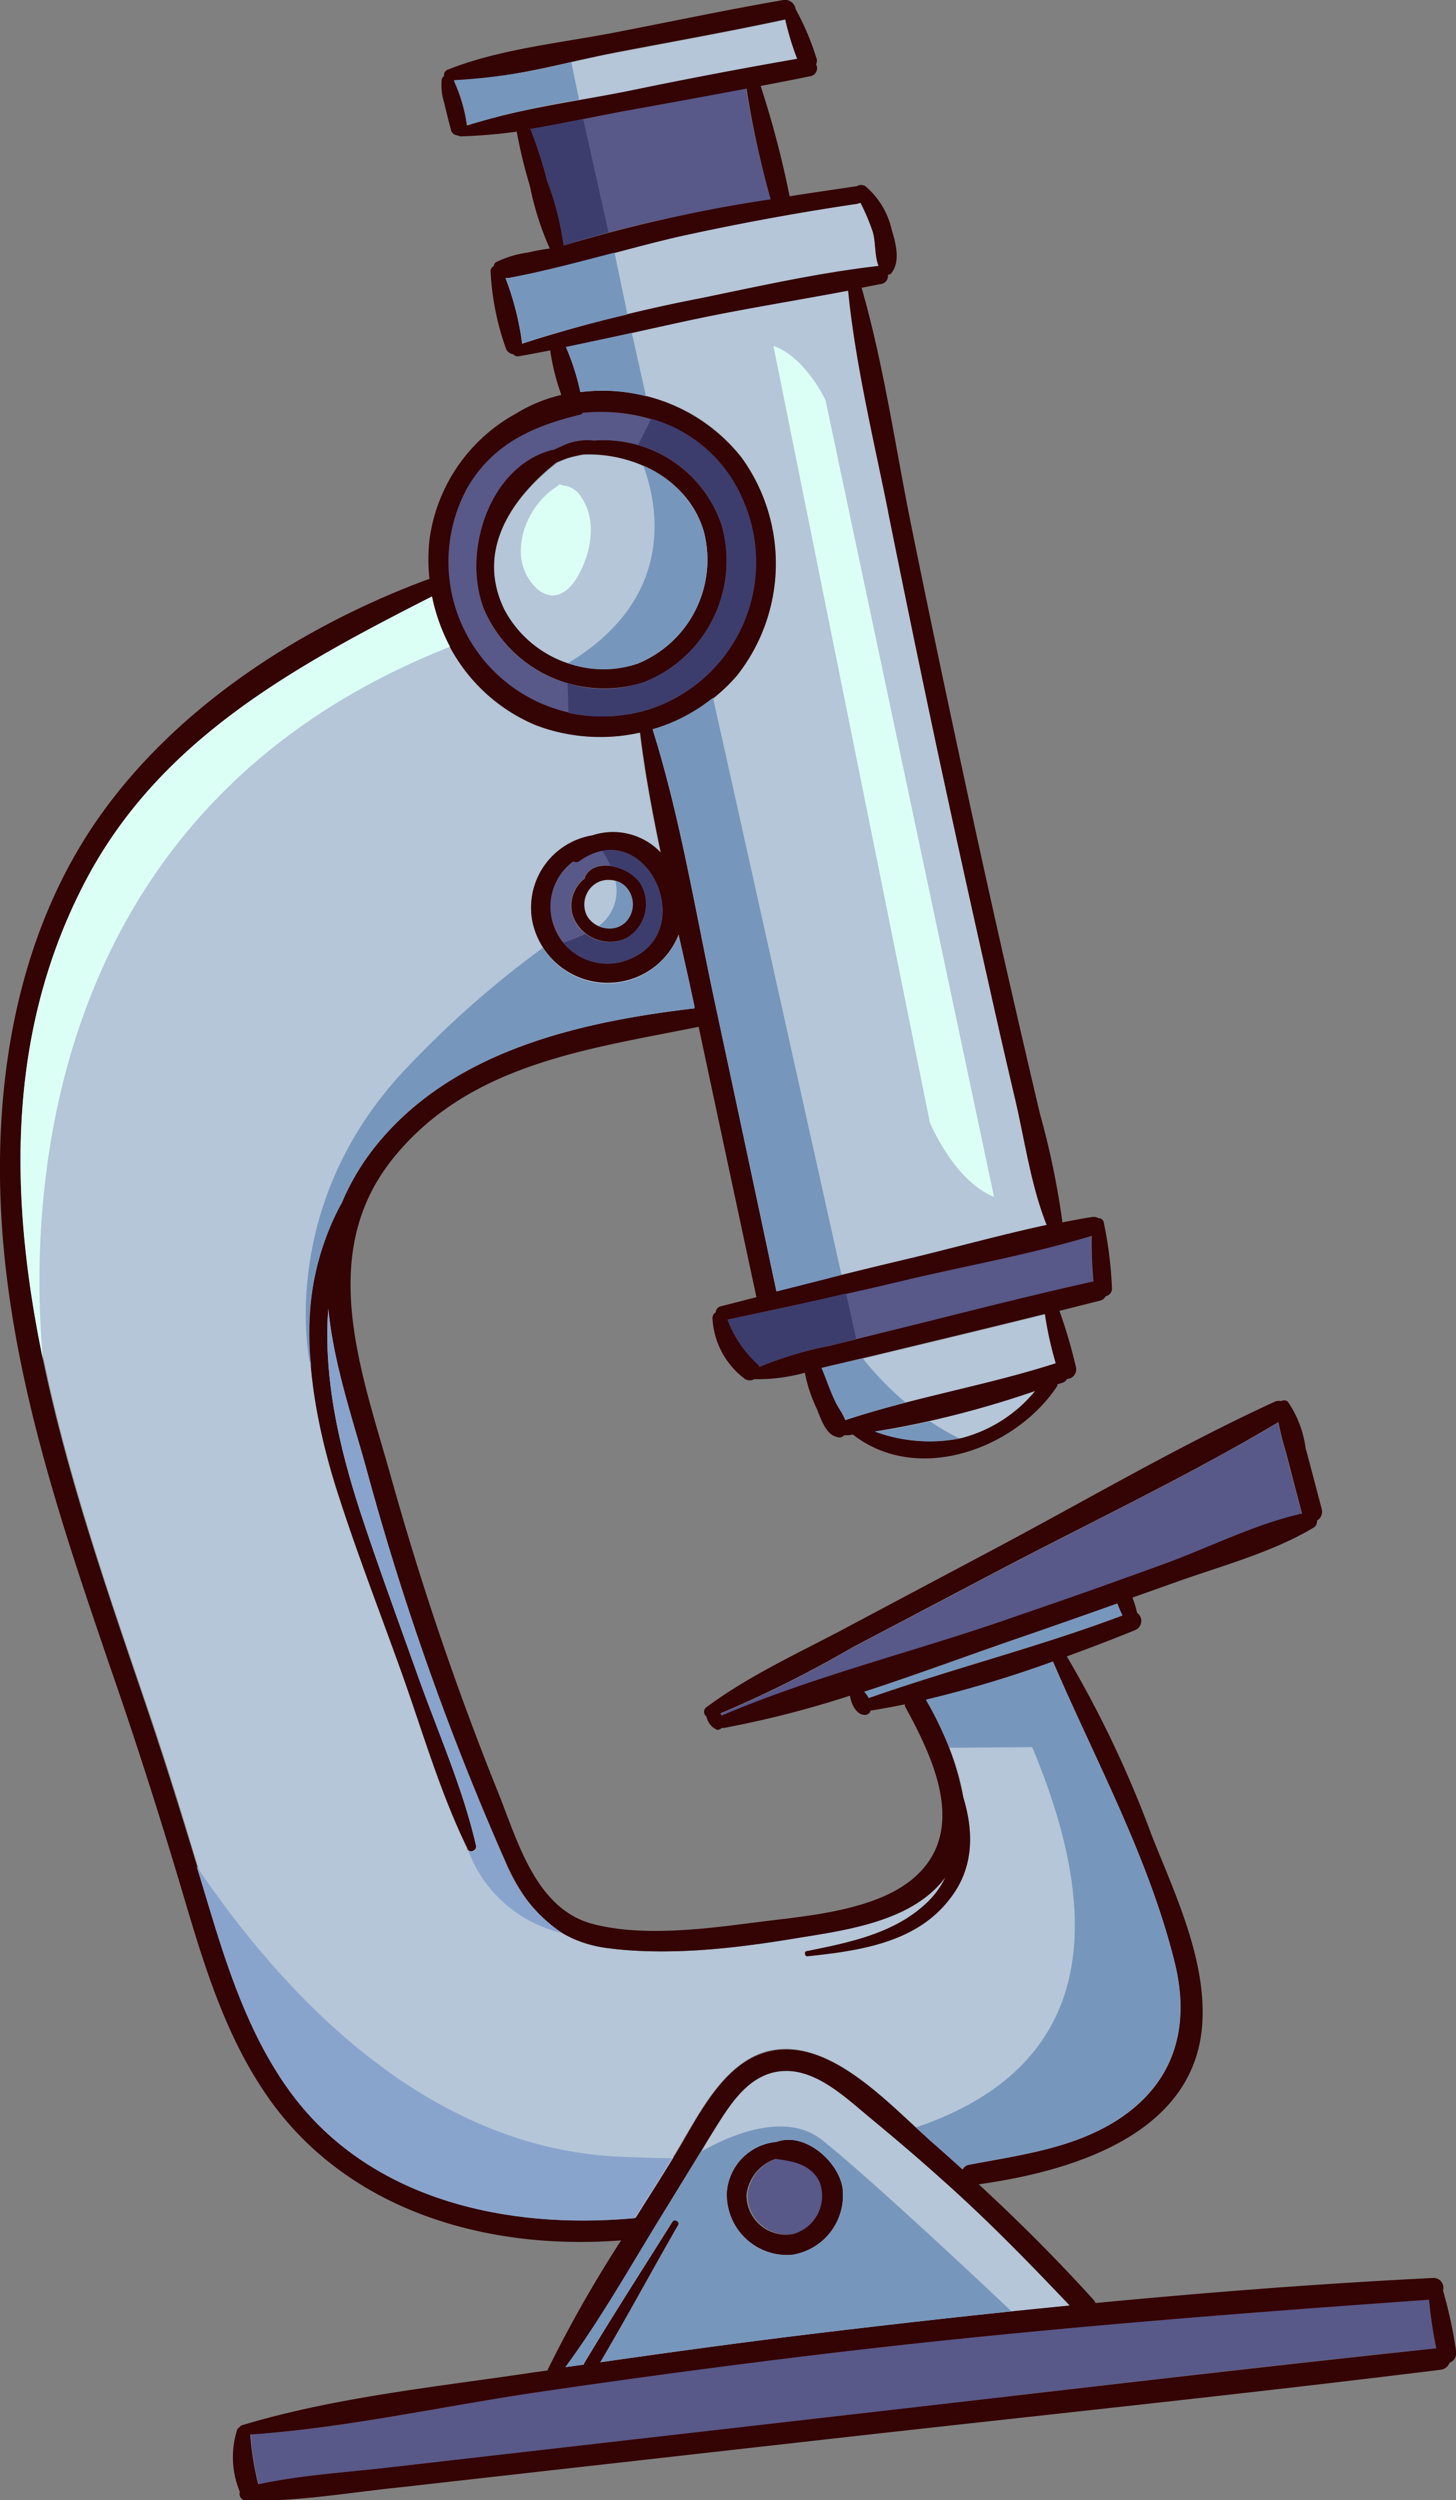 <svg xmlns="http://www.w3.org/2000/svg" viewBox="0 0 110.62 189.92"><rect x="0" y="0" width="110.62" height="189.92" fill="#808080" stroke="none"/><defs><style>.cls-1{fill:#b4c6d8;}.cls-2{fill:#585889;}.cls-3{fill:#7796bc;}.cls-4{fill:#340304;}.cls-5{fill:#89a4cc;}.cls-6{fill:#3d3d6d;}.cls-7{fill:#dcfff5;}</style></defs><g id="Layer_2" data-name="Layer 2"><g id="OBJECTS"><path class="cls-1" d="M79.55,93.07c-3.58.77-7.15,1.78-10.68,2.61-1.65.39-3.29.79-4.94,1.2s-3.29.81-4.93,1.23q-2.3-10.81-4.62-21.63c-1.51-7-2.65-14.23-4.8-21.08A13.27,13.27,0,0,0,54.17,53,11.65,11.65,0,0,0,56,51.31a13.76,13.76,0,0,0,.37-16.52,12.93,12.93,0,0,0-7.26-4.69,13.6,13.6,0,0,0-5-.32A18.41,18.41,0,0,0,43,26.36c1.68-.33,3.34-.7,5-1.07s3.47-.77,5.2-1.13c3.73-.78,7.5-1.37,11.23-2.08.55,5.62,2,11.24,3.06,16.76Q69.29,47.92,71.22,57q1.89,8.81,3.87,17.6c.69,3,1.36,6,2.06,9s1.18,6.48,2.37,9.44Z"/><path class="cls-2" d="M56.43,38.07a10.73,10.73,0,0,0-7-6.22,13.17,13.17,0,0,0-5.16-.49.34.34,0,0,1-.22.15c-3.57.86-6.61,2.21-8.54,5.54a11.78,11.78,0,0,0,7.68,17.11,12,12,0,0,0,6.32-.34A11.74,11.74,0,0,0,56.43,38.07ZM48.88,51.84a9.37,9.37,0,0,1-5.76.07,9.82,9.82,0,0,1-6.35-5.63c-1.67-4.26.36-10.82,5.15-12.07H42c.19-.09.37-.19.57-.27a4.4,4.4,0,0,1,2.53-.46,8.79,8.79,0,0,1,3.35.34,9.39,9.39,0,0,1,6.35,6.1A9.9,9.9,0,0,1,48.88,51.84Z"/><path class="cls-1" d="M60.56,4.47C56.35,5.2,52.16,6,48,6.86c-1.29.26-2.6.48-3.93.72a63.59,63.59,0,0,0-8.53,1.94v0a12.27,12.27,0,0,0-1-3.43A46.7,46.7,0,0,0,43.4,4.72c1.1-.25,2.19-.48,3.26-.68,4.33-.84,8.68-1.61,13-2.54A20.76,20.76,0,0,0,60.56,4.47Z"/><path class="cls-1" d="M48.46,50.41a8,8,0,0,1-5.31,0,8.27,8.27,0,0,1-4.83-4.09c-2.18-4.47.54-8.47,4-11.16.3-.13.6-.26.9-.36a9.81,9.81,0,0,1,1.13-.25,10.33,10.33,0,0,1,4.58.86,8.16,8.16,0,0,1,4.58,4.93A8.54,8.54,0,0,1,48.46,50.41Z"/><path class="cls-1" d="M66.75,20.23c-4.53.52-9,1.52-13.49,2.45q-2.8.57-5.59,1.21c-2.69.63-5.37,1.33-8,2.22a21.79,21.79,0,0,0-1.27-5,.56.56,0,0,0,.29,0c2.67-.51,5.31-1.22,8-1.92,1.61-.43,3.22-.85,4.83-1.21q6.8-1.52,13.69-2.52a.56.56,0,0,0,.21-.09,18.83,18.83,0,0,1,.94,2.23C66.54,18.45,66.44,19.45,66.75,20.23Z"/><path class="cls-2" d="M58.55,15.14c-4.1.67-8.25,1.44-12.27,2.51-1.15.31-2.29.63-3.42,1,0,0,0,0,0,0a22,22,0,0,0-1.25-4.91A37,37,0,0,0,40.31,9.8c1.36-.23,2.71-.5,4-.76s2.39-.48,3.56-.69c2.93-.53,5.87-1.06,8.81-1.63A70.9,70.9,0,0,0,58.55,15.14Z"/><path class="cls-1" d="M78.65,105.68A10.88,10.88,0,0,1,73,109.26l-.1,0a12.08,12.08,0,0,1-6.43-.52c1.39-.2,2.78-.46,4.17-.79C73.35,107.34,76.05,106.51,78.65,105.68Z"/><path class="cls-2" d="M88.44,118.85c3.4-1.24,6.92-3,10.46-3.82-.4-1.52-.8-3-1.19-4.57a22.4,22.4,0,0,1-.6-2.38c-7,4.14-14.39,7.65-21.55,11.42l-10.85,5.71a89,89,0,0,1-10,5l.09.17c7.14-3.07,14.95-4.93,22.3-7.46Q82.81,120.91,88.44,118.85Z"/><path class="cls-3" d="M84.91,121.81Q81.48,123,78,124.23c-4,1.38-8.18,2.93-12.35,4.29A2.18,2.18,0,0,1,66,129c6.38-2.26,12.94-3.91,19.29-6.28C85.16,122.43,85,122.12,84.91,121.81Z"/><path class="cls-1" d="M80.23,103.57c-3.74,1.19-7.63,2-11.43,3-1.54.41-3.07.84-4.58,1.34-.19-.52-.58-1-.8-1.5-.38-.8-.65-1.65-1-2.46l.67-.16,2.45-.58,4.55-1.1q4.65-1.11,9.29-2.26A28.19,28.19,0,0,0,80.23,103.57Z"/><path class="cls-2" d="M83.08,97.35c-4.48,1-9,2.14-13.42,3.24L65,101.75l-1.87.46a28.3,28.3,0,0,0-5.45,1.63.75.75,0,0,0-.19-.26,8.55,8.55,0,0,1-2.23-3.32c3-.64,6-1.29,9-2l5-1.16c4.52-1.06,9.19-1.91,13.64-3.26A31,31,0,0,0,83.08,97.35Z"/><path class="cls-2" d="M45.76,64.63a4.2,4.2,0,0,0-1.75.8.43.43,0,0,1-.45,0,4.28,4.28,0,0,0-1.7,4,4.4,4.4,0,0,0,.94,2.16,4.28,4.28,0,0,0,4.4,1.48C52.76,71.56,50.07,63.81,45.76,64.63Zm1.82,6.63a2.91,2.91,0,0,1-3.09-.32,2.83,2.83,0,0,1-1-1.37,2.64,2.64,0,0,1,.92-2.86.38.38,0,0,1,0-.1,1.71,1.71,0,0,1,1.95-.81A3.41,3.41,0,0,1,48.59,67,3,3,0,0,1,47.58,71.26Z"/><path class="cls-1" d="M71.61,165.59q-2.73-2.46-5.57-4.78c-1.88-1.54-4.21-3.82-6.86-3.46-2.37.33-3.73,2.57-4.89,4.42-.35.56-.7,1.12-1,1.68-1,1.61-2,3.24-3,4.86-2.37,3.86-4.63,7.87-7.31,11.51.46-.07.93-.12,1.39-.2,0,0,0,0,0-.05,2.18-3.63,4.48-7.19,6.73-10.78.17-.27.6,0,.44.25-2,3.47-3.89,7-5.91,10.41,5.79-.83,11.57-1.62,17.38-2.31,4.61-.55,9.24-1.07,13.86-1.56l4.42-.44C78.16,171.85,75,168.63,71.61,165.59Zm-11.45,5.7a4.59,4.59,0,0,1-4.93-4.82A4.16,4.16,0,0,1,59,162.71c2.1-.77,4.62,1.4,5,3.42A4.57,4.57,0,0,1,60.16,171.29Z"/><path class="cls-2" d="M63.52,178.7Q52.23,180,41,181.7c-7.26,1.07-14.62,2.74-21.95,3.24a22.38,22.38,0,0,0,.61,3.78c3.18-.69,6.53-.89,9.75-1.26l11.71-1.34,22.45-2.57c15.18-1.73,30.35-3.6,45.55-5.17a34.91,34.91,0,0,1-.55-3.69C93.5,175.76,78.49,176.93,63.52,178.7Z"/><path class="cls-2" d="M60.3,169.7a3,3,0,0,0,2-4c-.7-1.34-2-1.53-3.33-1.71a3.28,3.28,0,0,0-2.16,2.71A3,3,0,0,0,60.3,169.7Z"/><path class="cls-1" d="M47.45,70.09a1.74,1.74,0,0,1-2,.24,1.88,1.88,0,0,1-.85-.75,2,2,0,0,1,1-2.67,2.72,2.72,0,0,1,1.1,0,1.65,1.65,0,0,1,.75.41A1.93,1.93,0,0,1,47.45,70.09Z"/><path class="cls-1" d="M85.23,160.81c-3.45,2.37-7.64,2.87-11.64,3.63a.68.68,0,0,0-.47.36c-.81-.73-1.63-1.47-2.46-2.19l-1.07-1c-2.88-2.67-6.67-6.4-10.59-5.93s-6,5.17-7.85,8.15l0,.08c-.92,1.52-1.88,3-2.85,4.55-9.78.91-20.36-1.4-26.35-9.82-3-4.22-4.62-9.21-6.09-14.11-.28-.93-.56-1.87-.85-2.8-1.23-4.12-2.51-8.22-3.9-12.29-2.82-8.28-5.92-17.17-7.79-26.18C.69,90.9.46,78.28,6.6,66.73c5.67-10.65,15.89-16.16,26.22-21.42a14.41,14.41,0,0,0,1.37,3.82,12.76,12.76,0,0,0,6.44,5.93,11.83,11.83,0,0,0,2.62.72,14,14,0,0,0,5.35-.13c.37,3.05.94,6.09,1.58,9.12A5,5,0,0,0,45,63.46h0A5.56,5.56,0,0,0,40.45,70a5.82,5.82,0,0,0,11.11,1c.41,1.82.82,3.63,1.2,5.44,0,0,0,.11,0,.16-8.47,1-17.79,3.07-23.65,9.78a18.39,18.39,0,0,0-3.15,5,20.76,20.76,0,0,0-2.35,12.38,45.3,45.3,0,0,0,2.1,9.84c1.48,4.56,3.2,9,4.83,13.54s2.9,9,4.93,13.23l0,.1c.19.35.72.08.62-.28-1-4.38-2.9-8.65-4.41-12.88-1.4-3.93-2.84-7.86-4.16-11.81-1.79-5.36-3.05-10.77-2.65-16.13.39,4.13,1.82,8.31,2.89,12.17a209.08,209.08,0,0,0,10.54,29.79,11.47,11.47,0,0,0,4.35,5.47A9,9,0,0,0,46.24,148c4.67.59,9.69,0,14.3-.77,3.78-.61,8.84-1.28,11.29-4.63a6.31,6.31,0,0,1-1.3,1.84c-2.49,2.45-6,3.12-9.24,3.78-.21.05-.16.41.06.38,3.85-.4,8.18-1,10.73-4.25C74,142,74,139.21,73.19,136.55a15.86,15.86,0,0,0-1.06-3.74,35.43,35.43,0,0,0-1.77-3.66A90.86,90.86,0,0,0,80,126.22c3.24,7.55,7.28,14.88,9.26,22.91C90.39,153.82,89.3,158,85.23,160.81Z"/><path class="cls-4" d="M48.88,51.84a9.91,9.91,0,0,0,5.95-11.93,9.46,9.46,0,0,0-9.7-6.44,4.4,4.4,0,0,0-2.53.46c-.2.08-.38.17-.57.26h-.11C37.13,35.46,35.1,42,36.77,46.27A9.94,9.94,0,0,0,48.88,51.84ZM42.27,35.13c.3-.13.6-.25.9-.35a10.32,10.32,0,0,1,1.13-.26c3.86-.16,8,1.91,9.15,5.79a8.51,8.51,0,0,1-5,10.1,8.51,8.51,0,0,1-10.14-4.12C36.14,41.82,38.86,37.83,42.27,35.13Z"/><path class="cls-4" d="M44.45,66.61a.2.2,0,0,0,0,.11,2.61,2.61,0,0,0-.92,2.85,3,3,0,0,0,4.08,1.69,3,3,0,0,0,1-4.25C47.81,65.9,45.24,65.06,44.45,66.61Zm3,3.47a1.89,1.89,0,0,1-2.85-.5,1.87,1.87,0,0,1,2.9-2.27A1.93,1.93,0,0,1,47.45,70.08Z"/><path class="cls-4" d="M108.82,173.05c-8.54.42-17.07,1.09-25.59,1.9a1,1,0,0,0-.11-.2c-2.77-3.07-5.71-6-8.76-8.82,7.17-1,16.69-3.86,17-12.55.19-4.73-2.13-9.61-3.84-13.91a83.44,83.44,0,0,0-6.47-13.64c1.75-.64,3.48-1.3,5.19-2a.75.75,0,0,0,.15-1.31,9.13,9.13,0,0,0-.35-1.16l2.82-1c3.57-1.31,7.63-2.34,10.9-4.29a.57.57,0,0,0,.3-.56.77.77,0,0,0,.36-.87c-.41-1.55-.81-3.1-1.23-4.65a8.07,8.07,0,0,0-1.34-3.5.41.41,0,0,0-.51-.05.77.77,0,0,0-.51.05c-7.39,3.4-14.5,7.59-21.7,11.4l-10.39,5.52c-3.7,2-7.7,3.77-11.07,6.28a.43.43,0,0,0,0,.7,1.43,1.43,0,0,0,.77,1,.37.37,0,0,0,.39-.13.62.62,0,0,0,.19,0,76.65,76.65,0,0,0,9.56-2.45c.07.6.46,1.38,1,1.45a.48.48,0,0,0,.54-.23s0,0,0-.08c.87-.14,1.75-.3,2.63-.48a.43.43,0,0,0,0,.14c2.08,3.81,4.79,9.34.8,12.94-2.93,2.64-8.39,3-12.11,3.48s-8.59,1.13-12.42.12c-4.33-1.15-5.7-6.32-7.18-10A229.77,229.77,0,0,1,29.65,112c-2.24-7.93-5.59-16.79.21-24S44.72,79.7,53.08,78q2.19,10.28,4.39,20.54l-2.69.69a.49.49,0,0,0-.4.46.5.5,0,0,0-.25.44,6.14,6.14,0,0,0,2.36,4.54.7.7,0,0,0,.82.1h0a13.63,13.63,0,0,0,3.84-.49,11.08,11.08,0,0,0,.88,2.68c.33.77.69,2.06,1.63,2.22a.49.49,0,0,0,.48-.15c.22,0,.43,0,.65-.06,4.94,3.86,12.4,1.08,15.54-3.69a.31.31,0,0,0,0-.12l.36-.11a.68.68,0,0,0,.39-.3.72.72,0,0,0,.66-.91,37.11,37.11,0,0,0-1.25-4.26l3.06-.77a.63.63,0,0,0,.45-.34.6.6,0,0,0,.48-.67,30.35,30.35,0,0,0-.62-4.93.39.39,0,0,0-.41-.33.73.73,0,0,0-.49-.09c-.75.12-1.5.26-2.24.41A61.92,61.92,0,0,0,79,84.57q-1.06-4.5-2.09-9c-1.38-6-2.7-12-4-18.07s-2.5-11.76-3.69-17.64-2.07-12.13-3.76-18L67,21.56a.62.62,0,0,0,.46-.69.35.35,0,0,0,.28-.14c.69-.92.31-2.27,0-3.31a6.05,6.05,0,0,0-2-3.28.58.58,0,0,0-.62,0s0,0,0,0c-1.69.25-3.4.5-5.13.77a73.22,73.22,0,0,0-2.2-8.38c1.25-.24,2.51-.48,3.76-.74A.61.61,0,0,0,62,4.89a.63.63,0,0,0,0-.56A19.92,19.92,0,0,0,60.45.7.82.82,0,0,0,59.52,0C55.23.74,51,1.64,46.7,2.47S37.94,3.73,34,5.3a.43.43,0,0,0-.26.48.39.39,0,0,0-.18.24,4.44,4.44,0,0,0,.19,1.8c.16.68.33,1.37.5,2a.56.56,0,0,0,.55.47.39.39,0,0,0,.23.07A40.91,40.91,0,0,0,39.26,10a36.92,36.92,0,0,0,1,4.13,22.27,22.27,0,0,0,1.51,4.75,15.07,15.07,0,0,0-1.63.3,7.92,7.92,0,0,0-2.44.73.31.31,0,0,0-.17.29.45.45,0,0,0-.26.39,20.47,20.47,0,0,0,1.17,5.89.69.69,0,0,0,.56.43.41.41,0,0,0,.41.15c.8-.13,1.59-.29,2.39-.44A17.38,17.38,0,0,0,42.65,30a11.68,11.68,0,0,0-3.47,1.43A12.86,12.86,0,0,0,32.63,41a13.68,13.68,0,0,0,0,3l-.09,0C23,47.54,13.61,53.55,7.66,61.89,1.44,70.62-.47,81.67.09,92.2c.64,12,4.51,23.42,8.36,34.67,2,5.77,3.84,11.56,5.57,17.41,1.46,4.92,3,9.94,5.84,14.29,5.95,9.21,16.85,12.43,27.33,11.62A96.49,96.49,0,0,0,41.62,180a.64.64,0,0,0,0,.07l-1.15.16c-7.31,1.09-15,1.87-22.07,4a.38.38,0,0,0-.2.15.42.42,0,0,0-.18.19,6.86,6.86,0,0,0,.16,4.62.31.31,0,0,0,.05.1.49.49,0,0,0,.44.66c3.88.11,7.87-.61,11.72-1l10.74-1.21,22.94-2.58c15.12-1.7,30.27-3.27,45.38-5.14a.83.83,0,0,0,.68-.53.8.8,0,0,0,.5-.87,34.38,34.38,0,0,0-1-4.63A.74.74,0,0,0,108.82,173.05Zm-54-42.72-.09-.17a89,89,0,0,0,10-5l10.85-5.71c7.16-3.77,14.59-7.28,21.55-11.42a22.4,22.4,0,0,0,.6,2.38c.39,1.53.79,3.05,1.19,4.57-3.54.79-7.06,2.58-10.46,3.82q-5.64,2.06-11.32,4C69.77,125.4,62,127.26,54.82,130.33ZM66,129a2.18,2.18,0,0,0-.35-.49c4.17-1.36,8.3-2.91,12.35-4.29q3.45-1.19,6.89-2.42c.12.31.25.62.4.92C79,125.1,72.4,126.75,66,129Zm7-19.75a12,12,0,0,1-6.52-.51,72.34,72.34,0,0,0,12.17-3.08A10.73,10.73,0,0,1,73,109.26Zm-8.78-1.38c-.19-.52-.59-1-.8-1.5-.38-.8-.65-1.64-1-2.46l.67-.16c2.34-.54,4.66-1.11,7-1.67,3.1-.75,6.2-1.5,9.3-2.27a26.67,26.67,0,0,0,.82,3.75C75,105.24,69.44,106.15,64.22,107.88Zm18.72-14a31,31,0,0,0,.14,3.47c-4.48,1-9,2.14-13.41,3.25q-3.27.8-6.52,1.62a27.12,27.12,0,0,0-5.45,1.62.68.68,0,0,0-.2-.26,8.75,8.75,0,0,1-2.22-3.32c4.68-1,9.35-2,14-3.12C73.82,96.08,78.49,95.23,82.94,93.88Zm-15.47-55Q69.29,47.92,71.22,57q1.89,8.81,3.87,17.6,1,4.52,2.06,9c.72,3.11,1.19,6.49,2.37,9.45l0,0c-3.58.77-7.14,1.77-10.68,2.61-3.3.78-6.58,1.6-9.86,2.43Q56.7,87.3,54.38,76.48c-1.51-7-2.65-14.24-4.8-21.08A13.1,13.1,0,0,0,56,51.31a13.74,13.74,0,0,0,.36-16.52,13.41,13.41,0,0,0-12.24-5A20.87,20.87,0,0,0,43,26.37c3.42-.69,6.81-1.5,10.21-2.21,3.73-.77,7.49-1.37,11.23-2.08C65,27.7,66.36,33.32,67.47,38.84Zm-32-29.32v0a12.07,12.07,0,0,0-1-3.42C38.52,6,42.7,4.8,46.66,4c4.33-.83,8.68-1.6,13-2.53a21.29,21.29,0,0,0,.91,3C56.35,5.2,52.16,6,48,6.86S39.5,8.23,35.51,9.52Zm6.11,4.17A37,37,0,0,0,40.31,9.8c2.56-.43,5.11-1,7.61-1.45,2.93-.53,5.87-1.06,8.8-1.62a71.64,71.64,0,0,0,1.83,8.41,113.75,113.75,0,0,0-15.69,3.5.43.43,0,0,0,0-.05A22.18,22.18,0,0,0,41.62,13.69ZM39.67,26.11a21.79,21.79,0,0,0-1.27-5,.63.63,0,0,0,.28,0C43,20.34,47.19,19,51.47,18c4.53-1,9.09-1.84,13.68-2.52l.22-.08a16.06,16.06,0,0,1,.94,2.22c.23.8.13,1.8.44,2.58-4.53.52-9,1.52-13.5,2.45A117.85,117.85,0,0,0,39.67,26.11ZM35.51,37.05c1.93-3.33,5-4.69,8.54-5.54a.41.41,0,0,0,.23-.15c5-.49,10,1.67,12.14,6.71a11.72,11.72,0,0,1-6.91,15.75,11.74,11.74,0,0,1-14-16.77ZM21.9,158.68c-3-4.21-4.62-9.21-6.08-14.11-1.52-5.06-3.06-10.1-4.76-15.1C4.38,109.8-4,86.67,6.6,66.73c5.67-10.65,15.89-16.16,26.22-21.42a13.28,13.28,0,0,0,7.82,9.75,13.78,13.78,0,0,0,8,.59c.37,3.05.94,6.09,1.57,9.12A5,5,0,0,0,45,63.46,5.56,5.56,0,0,0,40.45,70a5.84,5.84,0,0,0,7.95,4.21A5.73,5.73,0,0,0,51.55,71c.42,1.82.83,3.63,1.21,5.44l0,.16c-8.47,1-17.79,3.08-23.65,9.78a18.12,18.12,0,0,0-3.14,5c-3.92,6.67-2.51,15.2-.25,22.21,1.46,4.56,3.2,9,4.82,13.55s2.92,9.1,5,13.32c.18.37.71.09.63-.27-1-4.37-2.92-8.66-4.42-12.89-1.4-3.93-2.84-7.84-4.16-11.8-1.79-5.36-3.05-10.77-2.65-16.12.39,4.12,1.82,8.3,2.89,12.16a210.28,210.28,0,0,0,10.53,29.79C40,145,42.16,147.49,46.24,148c4.66.59,9.69,0,14.3-.77,3.78-.61,8.83-1.28,11.29-4.63a6.52,6.52,0,0,1-1.3,1.83c-2.49,2.45-6,3.13-9.24,3.79-.21,0-.16.41.06.39,3.85-.41,8.18-1,10.73-4.26C74,142,74,139.21,73.19,136.55a22.94,22.94,0,0,0-2.83-7.4A90.86,90.86,0,0,0,80,126.22c3.24,7.55,7.28,14.88,9.26,22.91,1.16,4.69.07,8.87-4,11.68-3.45,2.37-7.64,2.88-11.64,3.64a.64.64,0,0,0-.47.35q-1.22-1.11-2.46-2.19c-3-2.6-7.25-7.43-11.66-6.88-4,.49-6,5.16-7.84,8.13-.95,1.55-1.93,3.09-2.91,4.64C38.47,169.41,27.9,167.1,21.9,158.68ZM47.19,73.07a4.32,4.32,0,0,1-5.33-3.64,4.26,4.26,0,0,1,1.7-4,.41.41,0,0,0,.44,0C49.22,61.68,53.5,71.36,47.19,73.07Zm3.08,95.24c1.34-2.18,2.66-4.37,4-6.54,1.16-1.85,2.52-4.09,4.89-4.41,2.65-.37,5,1.91,6.86,3.45s3.75,3.14,5.56,4.77c3.38,3,6.56,6.26,9.69,9.56q-9.17.9-18.28,2c-5.8.69-11.59,1.48-17.37,2.31,2-3.44,3.94-6.94,5.9-10.41a.25.25,0,0,0-.44-.25c-2.25,3.59-4.55,7.15-6.72,10.78,0,0,0,0,0,.06l-1.4.19C45.64,176.17,47.9,172.16,50.27,168.31Zm13.26,15.24-22.45,2.57-11.71,1.34c-3.22.37-6.57.57-9.75,1.26a22.38,22.38,0,0,1-.61-3.78c7.33-.5,14.69-2.17,22-3.24q11.26-1.66,22.56-3c15-1.77,30-2.94,45-4a34.91,34.91,0,0,0,.55,3.69C93.88,180,78.71,181.82,63.53,183.55Z"/><path class="cls-4" d="M60.16,171.29A4.57,4.57,0,0,0,64,166.13c-.37-2-2.89-4.19-5-3.42a4.15,4.15,0,0,0-3.78,3.76A4.58,4.58,0,0,0,60.16,171.29ZM58.92,164c1.31.18,2.63.37,3.33,1.71a3,3,0,0,1-2,4,3,3,0,0,1-3.54-3A3.28,3.28,0,0,1,58.92,164Z"/><path class="cls-5" d="M47,163.83c1.38.06,2.74.11,4.07.12-.92,1.52-1.88,3-2.85,4.55-9.78.91-20.36-1.4-26.35-9.82-3-4.22-4.62-9.21-6.09-14.11-.28-.93-.56-1.87-.85-2.8C21.69,151.76,32.48,163.15,47,163.83Z"/><path class="cls-3" d="M85.23,160.81c-3.45,2.37-7.64,2.87-11.64,3.63a.68.68,0,0,0-.47.36c-.81-.73-1.63-1.47-2.46-2.19l-1.07-1c11.25-3.81,15.64-12.67,8.83-28.89l-6.29.05a35.43,35.43,0,0,0-1.77-3.66A90.86,90.86,0,0,0,80,126.22c3.24,7.55,7.28,14.88,9.26,22.91C90.39,153.82,89.3,158,85.23,160.81Z"/><path class="cls-3" d="M62.42,162.54c-2.83-2.21-7.14-.24-9.16.91-1,1.61-2,3.24-3,4.86-2.37,3.86-4.63,7.87-7.31,11.51.46-.07.93-.12,1.39-.2,0,0,0,0,0-.05,2.18-3.63,4.48-7.19,6.73-10.78.17-.27.6,0,.44.25-2,3.47-3.89,7-5.91,10.41,5.79-.83,11.57-1.62,17.38-2.31,4.61-.55,9.24-1.07,13.86-1.56C72.67,171.61,65.11,164.64,62.42,162.54Zm-2.26,8.75a4.59,4.59,0,0,1-4.93-4.82A4.16,4.16,0,0,1,59,162.71c2.1-.77,4.62,1.4,5,3.42A4.57,4.57,0,0,1,60.16,171.29Z"/><path class="cls-5" d="M42.73,146.85a10.07,10.07,0,0,1-7.18-6.33c.19.35.72.08.62-.28-1-4.38-2.9-8.65-4.41-12.88-1.4-3.93-2.84-7.86-4.16-11.81-1.79-5.36-3.05-10.77-2.65-16.13.39,4.13,1.82,8.31,2.89,12.17a209.08,209.08,0,0,0,10.54,29.79A11.47,11.47,0,0,0,42.73,146.85Z"/><path class="cls-3" d="M23.65,103.81l-.12-.37s-2.62-12.11,7.66-22.62A75.09,75.09,0,0,1,41.25,72,5.79,5.79,0,0,0,51.56,71c.41,1.82.82,3.63,1.2,5.44,0,0,0,.11,0,.16-8.47,1-17.79,3.07-23.65,9.78a18.39,18.39,0,0,0-3.15,5A20.76,20.76,0,0,0,23.65,103.81Z"/><path class="cls-3" d="M43.15,50.38c8.33-5,6.79-12.13,5.73-15a8.16,8.16,0,0,1,4.58,4.93,8.54,8.54,0,0,1-5,10.1A8,8,0,0,1,43.15,50.38Z"/><path class="cls-6" d="M49.51,53.82a12,12,0,0,1-6.32.34l-.07-2.25a9.37,9.37,0,0,0,5.76-.07,9.9,9.9,0,0,0,5.95-11.93,9.39,9.39,0,0,0-6.35-6.1l1-2a10.73,10.73,0,0,1,7,6.22A11.74,11.74,0,0,1,49.51,53.82Z"/><path class="cls-3" d="M46.75,66.91a1.65,1.65,0,0,1,.75.41,1.93,1.93,0,0,1,0,2.77,1.74,1.74,0,0,1-2,.24A3.28,3.28,0,0,0,46.75,66.91Z"/><path class="cls-6" d="M47.2,73.08a4.28,4.28,0,0,1-4.4-1.48,10.29,10.29,0,0,0,1.69-.66,2.91,2.91,0,0,0,3.09.32,3,3,0,0,0,1-4.24A3.41,3.41,0,0,0,46.4,65.8a7.32,7.32,0,0,0-.64-1.17C50.07,63.81,52.76,71.56,47.2,73.08Z"/><path class="cls-3" d="M35.51,9.52v0a12.27,12.27,0,0,0-1-3.43A46.7,46.7,0,0,0,43.4,4.72L44,7.58A63.59,63.59,0,0,0,35.51,9.52Z"/><path class="cls-6" d="M40.31,9.8c1.36-.23,2.71-.5,4-.76l1.92,8.61c-1.15.31-2.29.63-3.42,1,0,0,0,0,0,0a22,22,0,0,0-1.25-4.91A37,37,0,0,0,40.31,9.8Z"/><path class="cls-3" d="M47.67,23.89c-2.69.63-5.37,1.33-8,2.22a21.79,21.79,0,0,0-1.27-5,.56.56,0,0,0,.29,0c2.67-.51,5.31-1.22,8-1.92Z"/><path class="cls-3" d="M48,25.29l1.08,4.81a13.6,13.6,0,0,0-5-.32A18.41,18.41,0,0,0,43,26.36C44.65,26,46.31,25.66,48,25.29Z"/><path class="cls-3" d="M59,98.11q-2.3-10.81-4.62-21.63c-1.51-7-2.65-14.23-4.8-21.08A13.27,13.27,0,0,0,54.17,53l9.76,43.84C62.29,97.29,60.64,97.69,59,98.11Z"/><path class="cls-6" d="M63.15,102.21a28.3,28.3,0,0,0-5.45,1.63.75.75,0,0,0-.19-.26,8.55,8.55,0,0,1-2.23-3.32c3-.64,6-1.29,9-2l.77,3.45Z"/><path class="cls-3" d="M68.8,106.54c-1.54.41-3.07.84-4.58,1.34-.19-.52-.58-1-.8-1.5-.38-.8-.65-1.65-1-2.46l.67-.16,2.45-.58A24,24,0,0,0,68.8,106.54Z"/><path class="cls-3" d="M72.91,109.28a12.08,12.08,0,0,1-6.43-.52c1.39-.2,2.78-.46,4.17-.79A17.79,17.79,0,0,0,72.91,109.28Z"/><path class="cls-7" d="M3.27,103.3C.69,90.9.46,78.28,6.6,66.73c5.67-10.65,15.89-16.16,26.22-21.42a14.41,14.41,0,0,0,1.37,3.82C2.42,61.66,2.26,92.44,3.27,103.3Z"/><path class="cls-7" d="M58.76,26.28l11.89,59s1.82,4.42,4.87,5.64L62.72,30.4S61.2,27.12,58.76,26.28Z"/><path class="cls-7" d="M42.16,37.06A5.91,5.91,0,0,0,40.38,39a5.68,5.68,0,0,0-.81,2.91,3.86,3.86,0,0,0,1.16,2.75,2,2,0,0,0,1.21.58c.89,0,1.58-.76,2-1.54,1-1.8,1.39-4.14.27-5.86A1.84,1.84,0,0,0,43,36.91C42.16,36.81,42.85,36.61,42.16,37.06Z"/></g></g></svg>